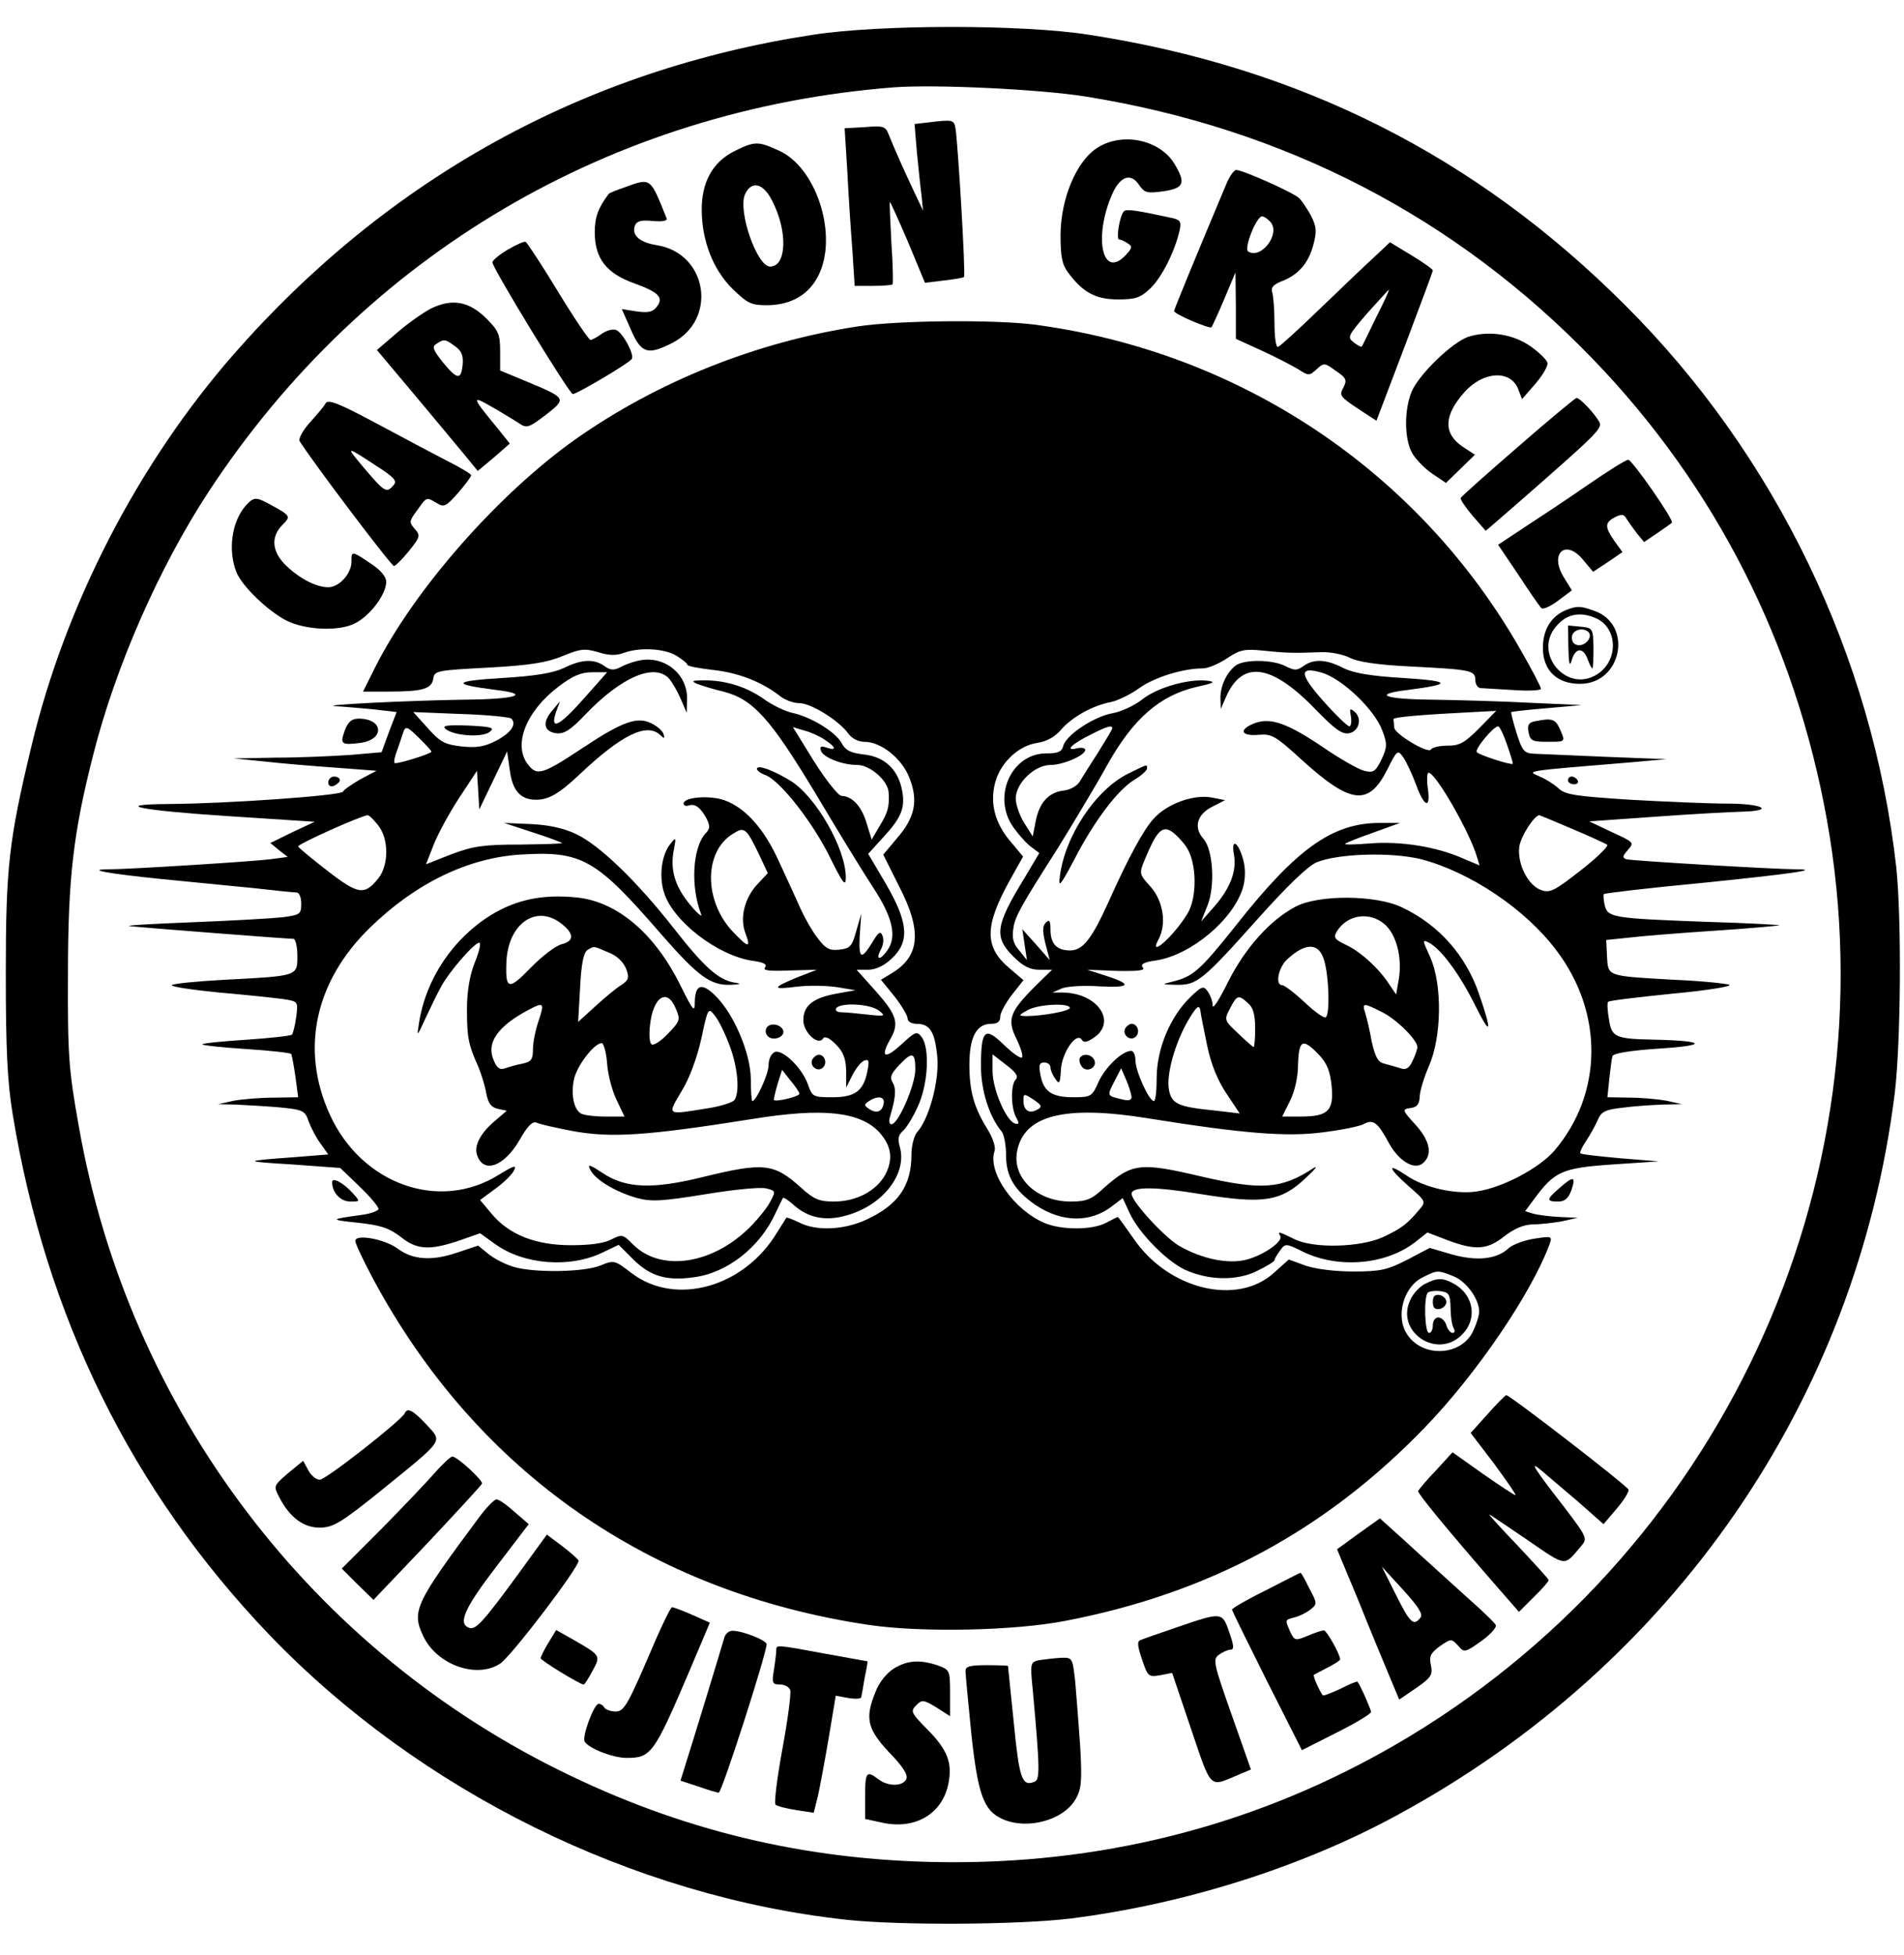 <?xml version="1.0" standalone="no"?>
<!DOCTYPE svg PUBLIC "-//W3C//DTD SVG 20010904//EN"
 "http://www.w3.org/TR/2001/REC-SVG-20010904/DTD/svg10.dtd">
<svg version="1.0" xmlns="http://www.w3.org/2000/svg"
 width="493pt" height="506pt" viewBox="0 0 493 506"
 preserveAspectRatio="xMidYMid meet">

<g transform="translate(0,506) scale(0.1,-0.1)"
fill="#000000" stroke="none">
<path d="M2105 4970 c-591 -90 -1100 -371 -1499 -826 -248 -283 -437 -648
-525 -1017 -58 -242 -66 -311 -66 -587 0 -197 4 -280 18 -365 86 -523 308
-974 664 -1346 389 -405 942 -678 1495 -738 139 -15 444 -13 578 3 296 37 600
133 848 268 716 388 1189 1074 1288 1868 16 132 18 453 4 585 -61 546 -313
1068 -703 1456 -386 386 -842 615 -1387 699 -171 27 -540 27 -715 0z m707
-160 c516 -83 959 -313 1314 -681 316 -328 522 -734 604 -1189 171 -947 -279
-1911 -1117 -2396 -349 -202 -733 -304 -1143 -304 -354 0 -679 73 -993 224
-670 320 -1144 946 -1273 1681 -26 146 -29 181 -28 395 0 247 14 365 65 565
58 230 172 489 301 685 402 611 1041 987 1773 1044 108 8 379 -5 497 -24z"/>
<path d="M2402 4743 l-34 -4 6 -72 c4 -40 9 -90 12 -112 l4 -40 -19 40 c-23
48 -58 126 -70 157 -8 21 -14 23 -61 19 l-53 -3 7 -112 c3 -61 9 -153 13 -203
l6 -93 47 0 c26 0 49 2 51 4 2 3 1 51 -3 108 -3 57 -5 104 -4 105 1 2 22 -45
47 -103 l44 -106 49 6 c27 3 50 7 52 9 5 4 -16 351 -22 385 -4 22 -6 23 -72
15z"/>
<path d="M2839 4676 c-53 -36 -92 -130 -93 -223 0 -58 4 -78 20 -99 38 -51 71
-69 129 -69 45 0 58 4 84 29 29 28 62 93 75 148 5 23 3 28 -16 33 -92 20 -122
25 -128 18 -11 -12 -21 -73 -12 -73 4 0 14 -4 22 -10 12 -7 12 -12 -4 -29 -61
-67 -86 43 -36 157 21 47 49 56 71 21 13 -18 20 -20 62 -14 53 8 58 21 28 71
-39 64 -138 83 -202 40z"/>
<path d="M1900 4668 c-56 -29 -84 -81 -83 -154 1 -78 29 -151 79 -201 39 -38
49 -43 89 -43 86 0 141 51 152 139 12 105 -43 227 -120 261 -54 25 -63 25
-117 -2z m100 -129 c40 -78 37 -169 -6 -169 -34 0 -84 144 -65 187 17 37 48
29 71 -18z"/>
<path d="M3175 4583 c-74 -176 -135 -324 -135 -328 0 -8 92 -47 97 -42 2 3 17
35 33 73 l29 69 1 -86 0 -86 68 -31 c37 -17 79 -39 94 -48 26 -17 28 -17 47 0
19 18 21 17 50 -4 27 -18 29 -24 20 -42 -12 -22 -11 -24 45 -61 l40 -26 73
192 c40 106 73 194 73 197 0 3 -25 21 -55 39 l-56 34 -36 -34 c-21 -19 -84
-79 -141 -134 -57 -55 -107 -101 -113 -103 -5 -2 -9 25 -9 61 0 36 -3 72 -6
81 -4 11 3 19 22 27 44 16 71 46 84 93 10 37 9 48 -5 77 -10 18 -24 39 -31 46
-14 14 -146 73 -163 73 -6 0 -18 -17 -26 -37z m115 -98 c26 -31 -25 -97 -58
-76 -12 7 21 91 36 91 5 0 15 -7 22 -15z m273 -247 c-19 -40 -36 -74 -37 -75
-1 -2 -11 3 -21 11 -17 13 -15 17 35 75 30 33 55 61 56 61 2 0 -13 -33 -33
-72z"/>
<path d="M1617 4575 c-21 -7 -40 -15 -41 -17 -27 -36 -36 -60 -36 -99 0 -68
30 -107 104 -133 63 -23 76 -37 55 -62 -10 -12 -23 -14 -51 -10 l-38 6 23 -52
c27 -63 44 -68 107 -36 118 60 93 230 -37 253 -47 7 -68 26 -59 51 5 12 16 15
46 12 25 -2 39 0 36 7 -43 107 -40 105 -109 80z"/>
<path d="M1315 4414 c-22 -13 -40 -28 -40 -33 0 -15 199 -340 208 -341 11 0
146 80 153 91 7 12 -24 69 -41 75 -8 3 -24 -1 -37 -10 -12 -9 -26 -16 -29 -16
-4 0 -42 56 -84 125 -42 69 -80 127 -84 129 -3 2 -24 -7 -46 -20z"/>
<path d="M1115 4261 c-22 -12 -62 -40 -89 -64 l-50 -43 100 -119 c54 -65 113
-135 130 -156 l31 -38 42 35 41 36 -32 40 c-68 82 -68 86 -13 54 28 -16 59
-35 71 -43 18 -12 25 -9 67 23 55 43 55 43 -53 88 l-65 27 0 49 c0 44 -4 54
-35 85 -46 46 -90 53 -145 26z m63 -97 c17 -12 22 -24 20 -47 -4 -42 -14 -40
-52 6 -25 32 -28 40 -16 47 20 13 22 13 48 -6z"/>
<path d="M2220 4215 c-261 -40 -517 -142 -730 -292 -199 -141 -417 -388 -519
-591 l-31 -62 67 0 c88 0 111 7 115 34 3 20 10 21 142 28 109 6 152 13 193 30
46 19 57 20 92 10 27 -9 47 -9 66 -2 40 15 104 12 136 -7 16 -10 29 -20 29
-24 0 -3 30 -9 66 -13 65 -7 125 -30 173 -67 13 -11 36 -19 51 -19 30 0 102
-45 126 -78 9 -13 26 -22 42 -22 44 0 98 -44 117 -94 23 -59 14 -102 -32 -155
l-36 -43 41 -82 c60 -116 54 -181 -19 -225 l-28 -17 35 -43 c19 -24 34 -50 34
-57 0 -8 10 -14 24 -14 34 0 47 -21 53 -87 5 -61 -21 -158 -52 -193 -8 -9 -15
-35 -15 -58 0 -81 -34 -130 -115 -168 -59 -28 -132 -31 -176 -8 -17 8 -32 14
-33 12 -1 -2 -12 -19 -24 -38 -85 -142 -263 -192 -377 -105 -43 33 -45 34 -79
20 -42 -18 -173 -20 -226 -4 -21 6 -50 21 -65 33 l-27 22 -57 -19 c-63 -21
-112 -18 -151 11 -34 25 -110 39 -110 20 0 -7 21 -51 46 -98 268 -499 716
-812 1285 -896 137 -20 377 -15 509 11 373 72 674 235 931 502 132 137 271
341 320 469 9 25 9 25 -38 18 -26 -4 -56 -15 -67 -25 -30 -28 -81 -34 -146
-16 l-58 17 -59 -31 c-51 -26 -69 -30 -138 -30 -48 0 -97 6 -124 15 l-44 16
-38 -34 c-95 -87 -273 -44 -363 87 -22 31 -40 57 -42 57 -1 0 -15 -7 -30 -15
-36 -19 -114 -19 -158 -1 -80 33 -149 131 -131 186 4 11 -4 34 -18 57 -35 56
-47 99 -47 167 0 71 18 106 56 106 17 0 24 6 24 19 0 10 14 35 30 56 l30 38
-34 29 c-68 56 -68 110 0 232 l33 59 -36 43 c-40 49 -51 103 -34 156 16 48 60
88 106 95 26 4 47 16 63 35 28 32 81 62 129 71 18 4 51 20 73 36 39 28 113 51
165 51 13 0 41 12 62 26 33 22 45 25 93 20 58 -6 77 -7 150 -4 25 1 59 -6 76
-15 20 -10 71 -18 155 -22 157 -8 169 -10 169 -35 0 -11 6 -20 13 -21 6 0 45
-3 85 -5 39 -3 72 -1 72 3 0 5 -24 51 -54 103 -264 462 -727 770 -1259 840
-105 13 -352 11 -457 -5z m1545 -2459 c33 -14 65 -59 65 -91 0 -10 -7 -32 -16
-51 -30 -63 -128 -69 -169 -10 -33 46 -12 125 39 150 38 19 39 19 81 2z"/>
<path d="M3690 1737 c-14 -7 -31 -25 -38 -41 -40 -82 68 -156 133 -91 42 41
31 105 -22 133 -27 15 -42 15 -73 -1z m66 -63 c0 -22 4 -46 8 -52 4 -7 3 -12
-3 -12 -5 0 -13 9 -16 20 -3 11 -13 20 -21 20 -8 0 -14 -9 -14 -20 0 -11 -4
-20 -10 -20 -11 0 -14 93 -3 104 4 4 19 6 33 4 22 -3 25 -8 26 -44z"/>
<path d="M3710 1690 c0 -15 5 -20 18 -18 9 2 17 10 17 18 0 8 -8 16 -17 18
-13 2 -18 -3 -18 -18z"/>
<path d="M3801 4188 c-42 -15 -127 -97 -146 -142 -19 -46 -19 -119 0 -156 8
-16 32 -41 52 -55 l37 -25 38 37 37 36 -32 21 c-50 34 -49 80 4 140 48 55 120
60 140 9 l10 -26 34 39 c19 22 33 46 32 54 -1 8 -21 27 -43 43 -47 33 -110 42
-163 25z"/>
<path d="M843 4016 c-4 -8 -23 -30 -41 -50 -18 -20 -30 -42 -26 -48 30 -49
237 -323 244 -323 4 0 22 18 39 39 29 36 30 40 15 57 -15 17 -15 20 6 48 25
35 23 35 51 19 18 -12 24 -9 55 26 19 22 34 42 34 46 0 3 -28 20 -62 37 -35
18 -118 62 -185 98 -97 52 -124 62 -130 51z m150 -174 c29 -20 35 -28 26 -38
-18 -21 -23 -18 -75 43 -52 62 -53 62 49 -5z"/>
<path d="M3930 3903 c-80 -69 -146 -128 -148 -132 -1 -4 13 -25 31 -46 l34
-39 74 64 c215 188 229 201 220 218 -13 23 -50 62 -59 62 -4 -1 -72 -57 -152
-127z"/>
<path d="M4110 3804 c-52 -36 -126 -85 -163 -109 l-68 -45 52 -77 c28 -43 55
-82 60 -87 4 -4 23 4 43 19 l36 27 -21 34 c-38 62 5 100 50 45 l26 -31 38 25
38 26 -21 29 c-25 36 -25 47 1 61 18 9 24 8 30 -3 5 -8 17 -25 27 -38 l19 -23
34 23 c19 13 36 25 38 27 7 5 -103 163 -113 163 -6 0 -54 -30 -106 -66z"/>
<path d="M637 3752 c-37 -41 -48 -117 -24 -175 16 -36 79 -97 128 -123 50 -25
137 -29 179 -7 39 20 80 75 80 107 0 13 -14 30 -38 46 -52 35 -52 35 -52 6 0
-31 -32 -66 -60 -66 -30 0 -72 21 -107 54 -39 36 -43 76 -12 107 23 23 22 24
-33 54 -35 19 -41 19 -61 -3z"/>
<path d="M4055 3481 c-39 -16 -60 -51 -60 -98 0 -58 36 -93 96 -93 109 0 138
154 37 189 -36 13 -45 13 -73 2z m79 -22 c52 -24 57 -101 9 -139 -82 -64 -182
52 -108 125 26 27 60 32 99 14z"/>
<path d="M4061 3383 c1 -39 3 -50 8 -34 9 34 29 37 41 7 5 -14 11 -26 13 -26
2 0 3 24 3 53 -1 51 -2 52 -34 55 l-32 3 1 -58z m52 41 c11 -11 -5 -34 -24
-34 -12 0 -19 7 -19 20 0 19 28 28 43 14z"/>
<path d="M1649 3349 c-14 -3 -34 -11 -45 -17 -14 -7 -24 -7 -39 4 -26 19 -59
18 -105 -5 -28 -13 -75 -21 -162 -26 -127 -8 -130 -16 -12 -31 91 -11 49 -24
-84 -25 -140 -2 -388 -14 -331 -17 20 -1 63 -5 96 -8 l60 -7 -20 -52 -19 -52
-81 -7 c-45 -3 -131 -7 -192 -7 l-110 -2 80 -8 c44 -5 127 -12 185 -16 l105
-8 -42 -22 c-22 -13 -43 -27 -45 -32 -3 -10 -297 -31 -451 -32 -154 -1 -72
-17 163 -32 l215 -14 -58 -27 -57 -28 22 -18 23 -18 -45 -6 c-47 -6 -367 -26
-416 -26 -66 0 -6 -11 132 -25 82 -8 192 -19 244 -24 52 -6 101 -11 108 -11 7
0 12 -13 12 -29 0 -27 -3 -29 -47 -35 -27 -3 -131 -9 -233 -13 -102 -4 -176
-8 -165 -10 22 -3 408 -33 425 -33 5 0 10 -20 10 -44 0 -53 2 -52 -190 -62
-72 -4 -133 -10 -135 -14 -2 -4 53 -12 123 -19 70 -6 144 -14 166 -17 38 -6
38 -6 33 -46 -3 -22 -8 -42 -11 -46 -4 -3 -56 -9 -117 -13 -61 -4 -113 -9
-115 -12 -3 -2 47 -8 111 -12 63 -4 117 -10 119 -13 2 -4 7 -31 11 -59 l7 -53
-64 -1 c-34 0 -81 -4 -103 -8 l-40 -9 45 -1 c25 -1 75 -4 112 -7 63 -6 68 -9
77 -36 6 -16 19 -42 31 -58 l20 -28 -87 -7 c-136 -10 -136 -11 -5 -19 l123 -9
50 -48 c27 -26 49 -52 49 -58 0 -5 -21 -13 -47 -16 -80 -11 -80 -12 -5 -20 58
-6 80 -14 109 -36 42 -34 75 -36 152 -10 l54 19 39 -28 c75 -54 195 -63 280
-21 l40 19 38 -38 c43 -43 86 -56 156 -46 87 11 172 78 212 166 9 19 18 37 19
39 2 3 13 -5 26 -16 39 -36 86 -45 142 -28 93 27 154 108 135 176 -6 21 -4 31
7 41 9 7 27 36 39 63 27 57 32 150 11 180 -13 17 -16 16 -55 -20 -42 -38 -53
-31 -27 15 24 41 17 63 -36 123 l-51 57 30 0 c19 0 41 10 61 29 47 44 43 93
-15 193 l-46 78 40 44 c46 50 56 75 48 119 -10 55 -45 88 -98 94 -36 4 -49 11
-59 30 -16 29 -80 68 -128 78 -18 4 -52 20 -75 37 -45 31 -99 48 -156 47 -28
0 -31 -2 -15 -9 11 -4 41 -14 68 -20 77 -20 121 -69 237 -261 57 -96 125 -207
152 -248 51 -78 61 -128 34 -163 -18 -25 -29 -22 -16 3 7 11 9 28 5 37 -5 13
-10 10 -25 -15 -30 -49 -37 -46 -34 15 l4 57 -13 -45 c-11 -40 -16 -45 -44
-48 -25 -3 -36 3 -56 30 -14 18 -34 53 -45 78 -11 25 -36 79 -55 120 -38 84
-86 139 -142 159 -38 13 -105 8 -105 -9 0 -5 6 -7 13 -5 16 6 31 -5 46 -33 10
-20 10 -27 -3 -40 -33 -38 -38 -137 -11 -207 5 -11 -8 -1 -28 23 -39 47 -53
91 -42 144 6 31 5 32 -9 14 -23 -28 -30 -83 -17 -125 22 -75 141 -166 231
-178 28 -4 37 -9 31 -17 -7 -8 10 -10 62 -8 l72 2 -49 -19 c-68 -28 -68 -33
-4 -25 31 4 78 3 105 -1 l48 -8 -50 -9 c-60 -11 -85 -31 -85 -69 0 -31 39 -67
51 -47 5 7 16 2 33 -15 20 -20 26 -37 27 -69 l0 -43 16 32 c9 18 23 35 31 38
12 4 13 -1 8 -27 -10 -52 -32 -68 -91 -68 -49 0 -52 1 -63 33 -15 43 -66 92
-86 84 -9 -4 -16 -18 -16 -34 0 -23 -32 -93 -42 -93 -2 0 -4 26 -4 58 -1 68
-45 170 -93 216 -34 33 -51 28 -52 -17 0 -29 -4 -24 -37 42 -66 134 -163 217
-268 228 -88 9 -156 -5 -222 -45 -99 -61 -169 -165 -187 -279 -6 -38 -6 -38
17 12 13 28 31 65 41 83 21 38 85 112 98 112 5 0 0 -23 -12 -52 -13 -33 -20
-75 -20 -120 0 -73 4 -93 29 -148 8 -19 18 -51 21 -70 5 -25 12 -36 30 -40
l23 -5 -29 -25 c-38 -31 -56 -65 -48 -89 16 -50 70 -31 110 38 21 37 34 50 45
45 8 -4 49 -13 90 -21 101 -19 193 -13 470 31 180 29 277 19 327 -35 31 -35
36 -68 16 -108 -23 -43 -75 -71 -134 -71 -38 0 -52 6 -85 36 -70 63 -96 66
-252 28 -133 -33 -202 -30 -262 10 -35 23 -40 24 -31 7 14 -26 67 -57 121 -72
38 -10 65 -8 177 10 72 12 143 19 157 15 24 -6 25 -7 11 -33 -7 -15 -32 -46
-54 -68 -97 -96 -230 -116 -302 -44 -26 26 -28 27 -56 13 -18 -10 -55 -15
-104 -15 -92 0 -160 27 -205 80 l-31 37 38 28 c21 15 43 36 49 47 9 17 2 15
-39 -10 -154 -96 -355 -24 -437 156 -77 168 -39 345 104 484 118 115 253 180
388 189 161 10 196 -10 366 -206 96 -110 128 -133 180 -131 27 1 29 3 8 6 -41
8 -77 40 -156 141 -95 121 -191 214 -252 243 -31 15 -71 24 -117 26 l-70 3 73
-24 c41 -13 75 -26 77 -28 2 -2 -47 -3 -108 -4 -95 0 -122 -4 -178 -25 l-66
-26 20 51 c11 28 41 83 66 121 l46 70 3 -50 3 -50 36 75 36 75 7 -49 c7 -53
28 -76 68 -76 33 0 60 16 112 65 109 103 174 135 209 103 11 -11 13 -10 9 2
-2 8 -17 21 -32 28 -36 18 -75 4 -176 -63 -104 -69 -119 -74 -142 -45 -41 50
-7 138 77 202 38 29 59 38 89 38 l38 0 -62 -70 c-63 -71 -87 -82 -70 -32 l10
27 -20 -24 c-27 -31 -22 -55 11 -59 20 -2 37 9 75 49 93 97 179 134 217 92 8
-10 22 -34 30 -53 l15 -35 1 34 c2 69 -63 118 -130 100z m-325 -149 c15 -15
-2 -38 -41 -58 -29 -15 -50 -18 -88 -14 -43 5 -55 11 -87 47 l-38 42 123 -5
c67 -2 126 -8 131 -12z m-207 -86 c-6 -7 -92 -33 -95 -29 -3 2 0 17 6 32 5 15
13 37 16 47 6 18 10 16 41 -14 19 -19 34 -35 32 -36z m1019 31 c29 -19 31 -29
4 -20 -15 5 -18 3 -14 -9 7 -17 55 -36 94 -36 33 0 80 -41 81 -72 2 -37 -2
-51 -24 -87 l-20 -34 -13 42 c-13 44 -37 70 -65 71 -8 0 -40 40 -71 89 l-55
89 30 -9 c16 -4 40 -15 53 -24z m-1157 -221 c28 -35 28 -102 1 -137 -36 -45
-52 -43 -132 19 -40 31 -74 59 -76 63 -2 6 161 79 180 81 4 0 16 -12 27 -26z
m989 -81 l20 -43 -28 -30 c-32 -35 -45 -86 -30 -125 15 -40 8 -39 -32 3 -76
80 -76 208 0 254 30 19 34 16 70 -59z m-514 -174 c33 -26 33 -45 0 -53 -15 -4
-51 -31 -80 -61 -56 -58 -65 -56 -63 8 1 104 76 159 143 106z m121 -74 c22 -8
39 -25 46 -42 9 -24 7 -30 -13 -43 -13 -8 -43 -33 -67 -55 l-44 -40 5 88 c3
62 9 91 19 98 18 11 14 11 54 -6z m175 -146 c12 -28 11 -32 -20 -64 -18 -19
-37 -32 -43 -28 -5 3 -7 25 -4 49 8 75 45 98 67 43z m-355 -30 c-8 -23 -15
-56 -15 -74 0 -27 -4 -33 -27 -38 -16 -3 -36 -9 -45 -12 -13 -5 -21 0 -29 19
-21 46 8 89 91 133 38 20 40 17 25 -28z m881 25 c18 -14 16 -15 -30 -10 -27 3
-57 6 -68 6 -11 0 -16 5 -13 10 10 16 89 12 111 -6z m-387 -90 c21 -55 27
-119 13 -141 -4 -6 -37 -17 -72 -22 -105 -17 -103 -19 -65 45 21 34 40 87 51
136 17 80 18 81 35 59 10 -12 27 -47 38 -77z m-317 -47 c2 -30 14 -73 25 -95
l20 -42 -51 0 c-28 0 -56 4 -62 8 -18 11 -26 48 -18 87 6 34 52 95 72 95 5 0
12 -24 14 -53z m798 -15 c0 -40 -44 -142 -62 -142 -5 0 -7 8 -4 18 15 50 17
72 8 89 -9 14 -5 24 16 46 34 36 42 34 42 -11z m-300 -63 c0 -7 -61 -22 -66
-16 -1 1 3 19 9 40 l12 38 22 -28 c13 -15 23 -31 23 -34z m218 -26 c-4 -21
-19 -26 -38 -13 -13 9 -13 11 0 20 23 15 42 12 38 -7z"/>
<path d="M1153 3174 c19 -18 93 -24 114 -9 15 11 8 14 -54 17 -54 2 -69 0 -60
-8z"/>
<path d="M3199 3337 c-23 -18 -39 -52 -39 -84 l1 -28 13 30 c43 99 120 87 238
-37 43 -44 63 -59 80 -56 27 4 36 39 15 56 -12 10 -13 8 -9 -13 2 -14 0 -25
-4 -25 -5 0 -36 30 -68 66 -62 70 -63 90 -4 73 53 -15 139 -97 158 -152 12
-32 12 -41 -3 -73 -16 -32 -21 -35 -45 -29 -15 4 -61 30 -102 58 -94 64 -138
80 -179 66 -44 -16 -40 -35 7 -31 35 3 44 -2 114 -66 126 -114 172 -119 220
-24 26 52 27 52 42 31 8 -12 23 -44 33 -71 21 -58 38 -63 30 -8 -3 22 -2 40 2
40 18 0 105 -151 125 -217 l7 -23 -45 19 c-69 30 -159 44 -238 38 -39 -3 -68
-4 -65 -1 3 3 36 16 73 29 l69 25 -52 0 c-123 0 -216 -66 -375 -268 -91 -114
-109 -130 -163 -143 -28 -7 -28 -7 11 -8 53 -1 67 10 211 171 76 85 129 136
152 146 56 23 194 27 271 8 126 -33 270 -129 350 -236 123 -162 120 -371 -5
-518 -40 -46 -134 -96 -202 -106 -55 -8 -134 10 -179 40 -53 36 -52 23 2 -25
47 -41 47 -41 28 -63 -30 -36 -46 -48 -93 -70 -59 -27 -181 -30 -230 -5 -39
19 -44 21 -36 8 8 -14 -42 -49 -86 -61 -47 -13 -117 1 -177 36 -38 23 -122
114 -122 134 0 19 60 19 181 -1 161 -26 206 -19 271 43 24 22 32 33 18 24 -82
-54 -135 -57 -290 -21 -158 37 -179 35 -253 -31 -31 -29 -45 -34 -85 -34 -85
0 -150 59 -139 127 16 96 121 124 342 88 243 -39 357 -48 449 -36 49 6 98 16
108 22 24 13 36 3 65 -51 26 -46 65 -69 87 -51 26 22 19 58 -19 100 -35 38
-35 40 -13 43 17 2 23 10 24 29 0 14 11 50 24 80 33 75 35 211 3 282 -20 44
-21 46 -3 37 32 -17 80 -82 121 -165 40 -80 43 -67 8 34 -34 98 -103 177 -198
222 -67 33 -217 34 -277 2 -66 -35 -130 -107 -174 -194 -22 -45 -40 -73 -40
-62 0 11 -6 27 -13 37 -11 15 -15 14 -46 -16 -51 -50 -85 -131 -86 -205 0 -35
-3 -63 -7 -63 -13 0 -48 78 -48 105 0 14 -5 25 -11 25 -23 0 -66 -41 -84 -79
-17 -39 -20 -41 -65 -41 -56 0 -78 14 -86 58 -5 25 -3 32 10 32 9 0 16 -6 16
-13 0 -7 6 -21 13 -30 10 -15 12 -11 14 25 3 44 40 98 54 77 4 -8 13 -7 28 3
65 40 16 117 -76 119 l-28 0 25 11 c14 5 57 8 97 5 81 -4 86 5 15 28 l-47 15
77 -3 c56 -1 74 1 67 9 -7 8 3 14 34 18 92 14 203 108 226 191 6 22 6 48 0 70
-13 47 -32 57 -24 13 8 -42 -10 -89 -54 -138 l-31 -35 16 40 c21 51 15 146
-10 174 -26 29 -17 63 23 83 l33 17 -36 7 c-46 8 -113 -16 -148 -54 -27 -29
-67 -103 -117 -215 -44 -97 -67 -127 -100 -127 -35 0 -51 17 -51 54 0 23 -3
27 -12 18 -9 -9 -9 -22 -1 -55 l11 -42 -35 40 -36 40 6 -40 6 -40 -20 25 c-16
18 -19 33 -15 58 4 30 22 61 112 202 35 56 104 171 131 220 67 120 136 180
231 202 45 10 51 13 29 16 -48 6 -130 -17 -169 -48 -20 -16 -55 -32 -77 -36
-47 -8 -121 -56 -128 -85 -4 -15 -14 -19 -44 -19 -87 0 -138 -105 -90 -184 13
-20 34 -44 47 -55 l25 -19 -38 -64 c-76 -124 -80 -153 -29 -204 25 -25 43 -34
67 -34 l33 0 -43 -42 c-67 -67 -74 -87 -49 -137 11 -23 18 -45 14 -48 -3 -4
-24 11 -47 33 -49 48 -59 39 -59 -56 0 -63 22 -131 53 -168 7 -8 12 -37 12
-63 0 -54 22 -90 75 -127 69 -47 145 -48 202 -2 l25 19 18 -39 c23 -50 93
-122 142 -146 61 -28 134 -30 187 -4 25 12 46 25 46 28 0 4 7 15 15 26 13 18
15 18 59 -4 91 -44 213 -34 289 24 l33 26 52 -20 c72 -27 103 -25 147 10 26
20 49 30 74 31 20 0 54 4 76 8 l40 9 -45 2 c-25 1 -55 5 -68 8 l-23 7 23 31
c53 72 72 81 203 90 l120 8 -99 8 c-55 5 -102 10 -104 13 -2 2 4 16 15 32 10
15 24 40 30 54 9 22 20 27 65 32 29 4 76 7 103 8 l50 1 -40 9 c-22 4 -65 8
-96 8 l-57 1 5 48 c3 26 6 52 8 58 2 8 48 15 122 20 126 8 120 20 -12 23 -103
2 -112 6 -119 53 -4 22 -5 43 -2 45 2 3 77 12 166 21 88 8 155 19 148 23 -7 3
-71 10 -143 13 -175 10 -171 8 -174 60 l-2 43 58 6 c32 4 132 12 223 18 91 6
166 13 168 14 1 1 -84 6 -190 9 -243 9 -255 11 -263 43 -3 14 -4 27 -2 29 2 2
118 16 257 29 226 23 311 35 239 35 -52 0 -425 22 -438 26 -11 4 -10 8 4 24
17 19 16 20 -41 46 l-59 28 170 12 c94 7 194 12 223 13 90 2 58 21 -35 21 -49
0 -162 5 -252 10 -140 9 -168 13 -185 29 -12 11 -34 25 -51 32 -33 14 -39 13
240 36 l90 8 -155 6 c-85 4 -169 7 -186 8 -27 1 -32 6 -47 53 -9 29 -15 53
-14 55 2 1 43 6 93 10 l89 8 -135 6 c-74 4 -188 7 -252 8 -124 1 -156 14 -64
25 117 15 115 23 -9 31 -86 5 -131 13 -157 26 -44 23 -77 24 -103 5 -17 -12
-23 -12 -47 0 -33 17 -107 18 -129 1z m631 -162 c-37 -37 -50 -45 -81 -45 -21
0 -40 -4 -44 -10 -7 -12 -95 41 -95 57 0 7 -1 16 -2 21 -3 6 69 12 227 20 l39
2 -44 -45z m-950 0 c0 -3 -17 -31 -37 -63 -20 -31 -42 -66 -48 -76 -6 -10 -24
-20 -39 -22 -40 -4 -64 -30 -74 -78 l-8 -41 -22 35 c-12 19 -22 48 -22 63 0
40 49 87 90 87 33 0 90 25 90 39 0 5 -10 7 -22 4 -33 -8 -12 12 37 36 41 21
55 25 55 16z m1022 -42 c9 -26 16 -48 15 -50 -4 -4 -85 22 -93 30 -7 7 43 67
55 67 4 0 14 -21 23 -47z m168 -218 c45 -19 86 -38 91 -41 6 -3 -25 -33 -67
-66 -68 -53 -80 -60 -103 -52 -35 12 -63 69 -57 113 4 27 39 81 52 81 1 0 39
-16 84 -35z m-999 -46 c28 -40 30 -132 3 -175 -37 -60 -102 -116 -74 -65 21
40 12 98 -20 135 -31 34 -31 35 -15 73 28 68 43 85 65 73 10 -5 29 -24 41 -41z
m514 -201 c31 -27 46 -87 37 -142 l-7 -40 -17 25 c-27 42 -74 85 -112 103 -31
15 -34 19 -24 36 27 43 84 51 123 18z m-156 -95 c12 -42 15 -136 4 -146 -3 -4
-28 13 -54 38 -27 25 -53 45 -59 45 -19 0 -10 46 13 67 49 45 83 43 96 -4z
m-197 -110 c13 -11 18 -30 18 -65 0 -26 -2 -48 -4 -48 -2 0 -20 16 -40 35 -36
34 -37 35 -21 65 18 35 22 36 47 13z m-462 -12 c0 -8 -72 -21 -114 -21 -20 1
-19 2 4 15 27 16 110 20 110 6z m356 -99 c10 -47 27 -89 50 -123 l34 -51 -68
8 c-91 9 -108 17 -115 52 -8 39 15 121 49 180 22 37 29 43 32 27 1 -11 10 -53
18 -93z m453 88 c37 -18 91 -72 91 -90 0 -5 -5 -21 -12 -35 -9 -20 -17 -25
-32 -20 -12 4 -30 9 -42 12 -16 4 -23 17 -32 56 -5 29 -13 62 -17 75 -9 27 -5
27 44 2z m-164 -110 c21 -22 29 -42 33 -81 6 -64 -9 -79 -80 -79 l-48 0 20 40
c12 24 21 61 21 95 2 64 12 69 54 25z m-785 -64 c-13 -13 -13 -72 1 -98 9 -16
8 -19 -3 -16 -23 7 -58 89 -58 136 l0 43 35 -27 c25 -19 33 -30 25 -38z m300
-45 c0 -9 -8 -11 -27 -6 -37 9 -37 8 -17 47 l17 33 13 -30 c7 -16 13 -36 14
-44z m-244 -33 c-21 -12 -36 -2 -36 23 0 19 1 19 26 3 22 -15 23 -19 10 -26z"/>
<path d="M893 3170 c-13 -36 -10 -39 39 -33 64 8 62 62 -2 63 -19 0 -28 -7
-37 -30z"/>
<path d="M3974 3193 c-16 -3 -20 -10 -16 -29 4 -21 10 -24 48 -24 49 0 48 -1
32 35 -11 24 -20 27 -64 18z"/>
<path d="M1960 3070 c0 -5 9 -11 19 -15 37 -11 120 -116 166 -206 38 -77 45
-86 45 -60 0 74 -77 209 -143 250 -44 27 -87 43 -87 31z"/>
<path d="M2922 3058 c-84 -41 -165 -161 -178 -268 -4 -29 2 -22 37 44 52 101
112 180 155 207 19 11 34 25 34 30 0 11 3 12 -48 -13z"/>
<path d="M850 3035 c0 -9 6 -12 15 -9 8 4 15 10 15 15 0 5 -7 9 -15 9 -8 0
-15 -7 -15 -15z"/>
<path d="M4060 3040 c0 -5 7 -10 16 -10 8 0 12 5 9 10 -3 6 -10 10 -16 10 -5
0 -9 -4 -9 -10z"/>
<path d="M1985 2400 c-4 -7 -3 -16 3 -22 14 -14 45 -2 40 15 -6 16 -34 21 -43
7z"/>
<path d="M2914 2399 c-10 -17 13 -36 27 -22 12 12 4 33 -11 33 -5 0 -12 -5
-16 -11z"/>
<path d="M2104 2319 c-10 -17 13 -36 27 -22 12 12 4 33 -11 33 -5 0 -12 -5
-16 -11z"/>
<path d="M2796 2322 c-2 -4 -1 -14 4 -21 11 -19 41 -6 34 14 -6 16 -29 20 -38
7z"/>
<path d="M860 2000 c0 -27 22 -50 47 -50 26 0 26 0 7 21 -25 28 -54 43 -54 29z"/>
<path d="M4038 1985 c-34 -29 -35 -35 -4 -35 18 0 27 8 35 30 12 36 5 37 -31
5z"/>
<path d="M3852 1400 l-44 -49 61 -80 c33 -45 58 -81 55 -81 -3 0 -41 25 -84
55 l-79 56 -43 -47 c-24 -25 -44 -49 -46 -53 -2 -6 71 -95 205 -249 l56 -64
38 38 c22 21 39 41 39 44 0 3 -36 42 -79 88 -43 45 -77 82 -75 82 2 0 46 -30
99 -66 102 -70 94 -69 138 -17 18 21 18 22 -45 105 -77 99 -90 120 -57 92 13
-11 55 -47 93 -79 l68 -60 34 40 c19 22 32 44 31 49 -4 11 -309 246 -317 245
-3 -1 -25 -23 -48 -49z"/>
<path d="M1048 1402 c-8 -18 -204 -172 -220 -172 -9 0 -23 11 -30 25 l-13 24
-39 -32 c-38 -33 -38 -33 -23 -62 27 -53 64 -80 107 -79 34 1 55 14 158 97
165 134 158 124 116 170 -34 36 -49 45 -56 29z"/>
<path d="M1126 1248 c-21 -24 -83 -89 -139 -146 l-102 -102 41 -41 41 -40 139
146 c76 81 140 150 142 155 3 8 -64 70 -77 70 -4 0 -25 -19 -45 -42z"/>
<path d="M1240 1132 c-165 -222 -175 -242 -144 -307 35 -74 138 -111 199 -71
29 19 208 254 203 267 -2 4 -21 21 -42 37 l-40 30 -74 -102 c-93 -127 -111
-146 -128 -139 -29 11 -11 51 71 158 l84 110 -37 32 c-20 18 -41 33 -47 32 -5
0 -26 -21 -45 -47z"/>
<path d="M3517 1090 l-55 -40 55 -132 c29 -73 66 -161 80 -195 l26 -62 44 30
c39 27 43 34 38 59 -5 23 -1 31 23 49 29 20 30 20 47 2 16 -19 18 -19 60 11
24 17 41 36 38 42 -3 6 -33 35 -67 65 -33 30 -81 73 -106 96 -25 22 -63 58
-86 78 l-41 37 -56 -40z m161 -217 c-18 -23 -27 -14 -64 60 l-36 72 55 -60
c40 -44 52 -63 45 -72z"/>
<path d="M3278 944 c-49 -24 -88 -47 -88 -50 0 -3 41 -86 90 -184 l91 -180 89
45 c50 25 90 49 90 54 0 6 -27 68 -35 78 -1 2 -21 -6 -44 -18 -24 -11 -44 -19
-46 -17 -8 10 -26 50 -23 53 2 1 18 10 36 19 17 9 32 18 32 21 0 13 -35 75
-42 75 -5 0 -24 -6 -42 -14 -32 -13 -34 -13 -45 10 -14 32 -15 31 12 38 12 3
30 12 40 20 18 14 18 16 -3 55 -11 23 -21 41 -23 40 -1 0 -41 -20 -89 -45z"/>
<path d="M1676 765 c-51 -118 -61 -135 -82 -135 -12 0 -26 5 -29 10 -3 6 -10
10 -15 10 -12 0 -44 -86 -36 -98 11 -18 74 -42 108 -42 64 0 71 9 164 227 l52
123 -45 20 c-25 11 -49 20 -53 20 -4 0 -33 -61 -64 -135z"/>
<path d="M3050 849 c-47 -16 -90 -31 -97 -34 -9 -3 -8 -15 4 -50 15 -45 17
-46 47 -41 l31 6 49 -145 c54 -159 46 -151 122 -119 l33 14 -50 142 c-47 133
-49 143 -33 155 10 7 23 13 30 13 10 0 9 11 -3 45 -18 53 -19 53 -133 14z"/>
<path d="M1420 808 c-11 -18 -20 -36 -20 -40 0 -6 102 -68 111 -68 3 0 13 16
23 35 22 40 21 40 -46 79 l-48 27 -20 -33z"/>
<path d="M1876 823 c-8 -28 -86 -284 -101 -330 l-13 -42 46 -15 c25 -9 49 -16
53 -16 8 0 122 354 124 384 0 10 -59 34 -87 35 -9 1 -19 -7 -22 -16z"/>
<path d="M2010 788 c0 -7 -3 -30 -6 -50 -6 -34 -4 -38 15 -38 12 0 24 -6 27
-14 3 -8 -6 -76 -20 -152 -14 -76 -22 -142 -18 -145 4 -4 28 -10 53 -14 l46
-7 11 44 c5 23 18 92 28 151 l18 108 33 -6 c18 -3 33 -2 33 2 1 4 5 27 9 51 5
23 8 42 7 42 -1 0 -51 9 -111 20 -129 24 -125 23 -125 8z"/>
<path d="M2691 763 c-23 -5 -24 -7 -17 -76 19 -209 19 -234 4 -239 -32 -13
-39 10 -53 153 -8 79 -15 145 -15 147 0 1 -25 2 -55 2 -43 0 -55 -3 -55 -15 0
-9 7 -82 15 -162 17 -158 32 -199 80 -221 64 -29 158 -4 190 51 15 26 17 45
12 136 -4 58 -10 134 -13 169 -7 62 -7 62 -38 61 -17 -1 -42 -4 -55 -6z"/>
<path d="M2314 741 c-18 -11 -38 -36 -47 -60 -29 -71 -22 -98 46 -168 25 -27
38 -47 34 -57 -8 -20 -47 -21 -73 -1 -30 23 -34 19 -34 -44 l0 -59 46 -10 c85
-18 155 24 170 103 10 53 -3 86 -54 138 -43 43 -45 48 -30 63 15 15 19 15 52
-5 l36 -23 0 60 c0 58 -1 60 -31 71 -46 16 -80 14 -115 -8z"/>
</g>
</svg>
